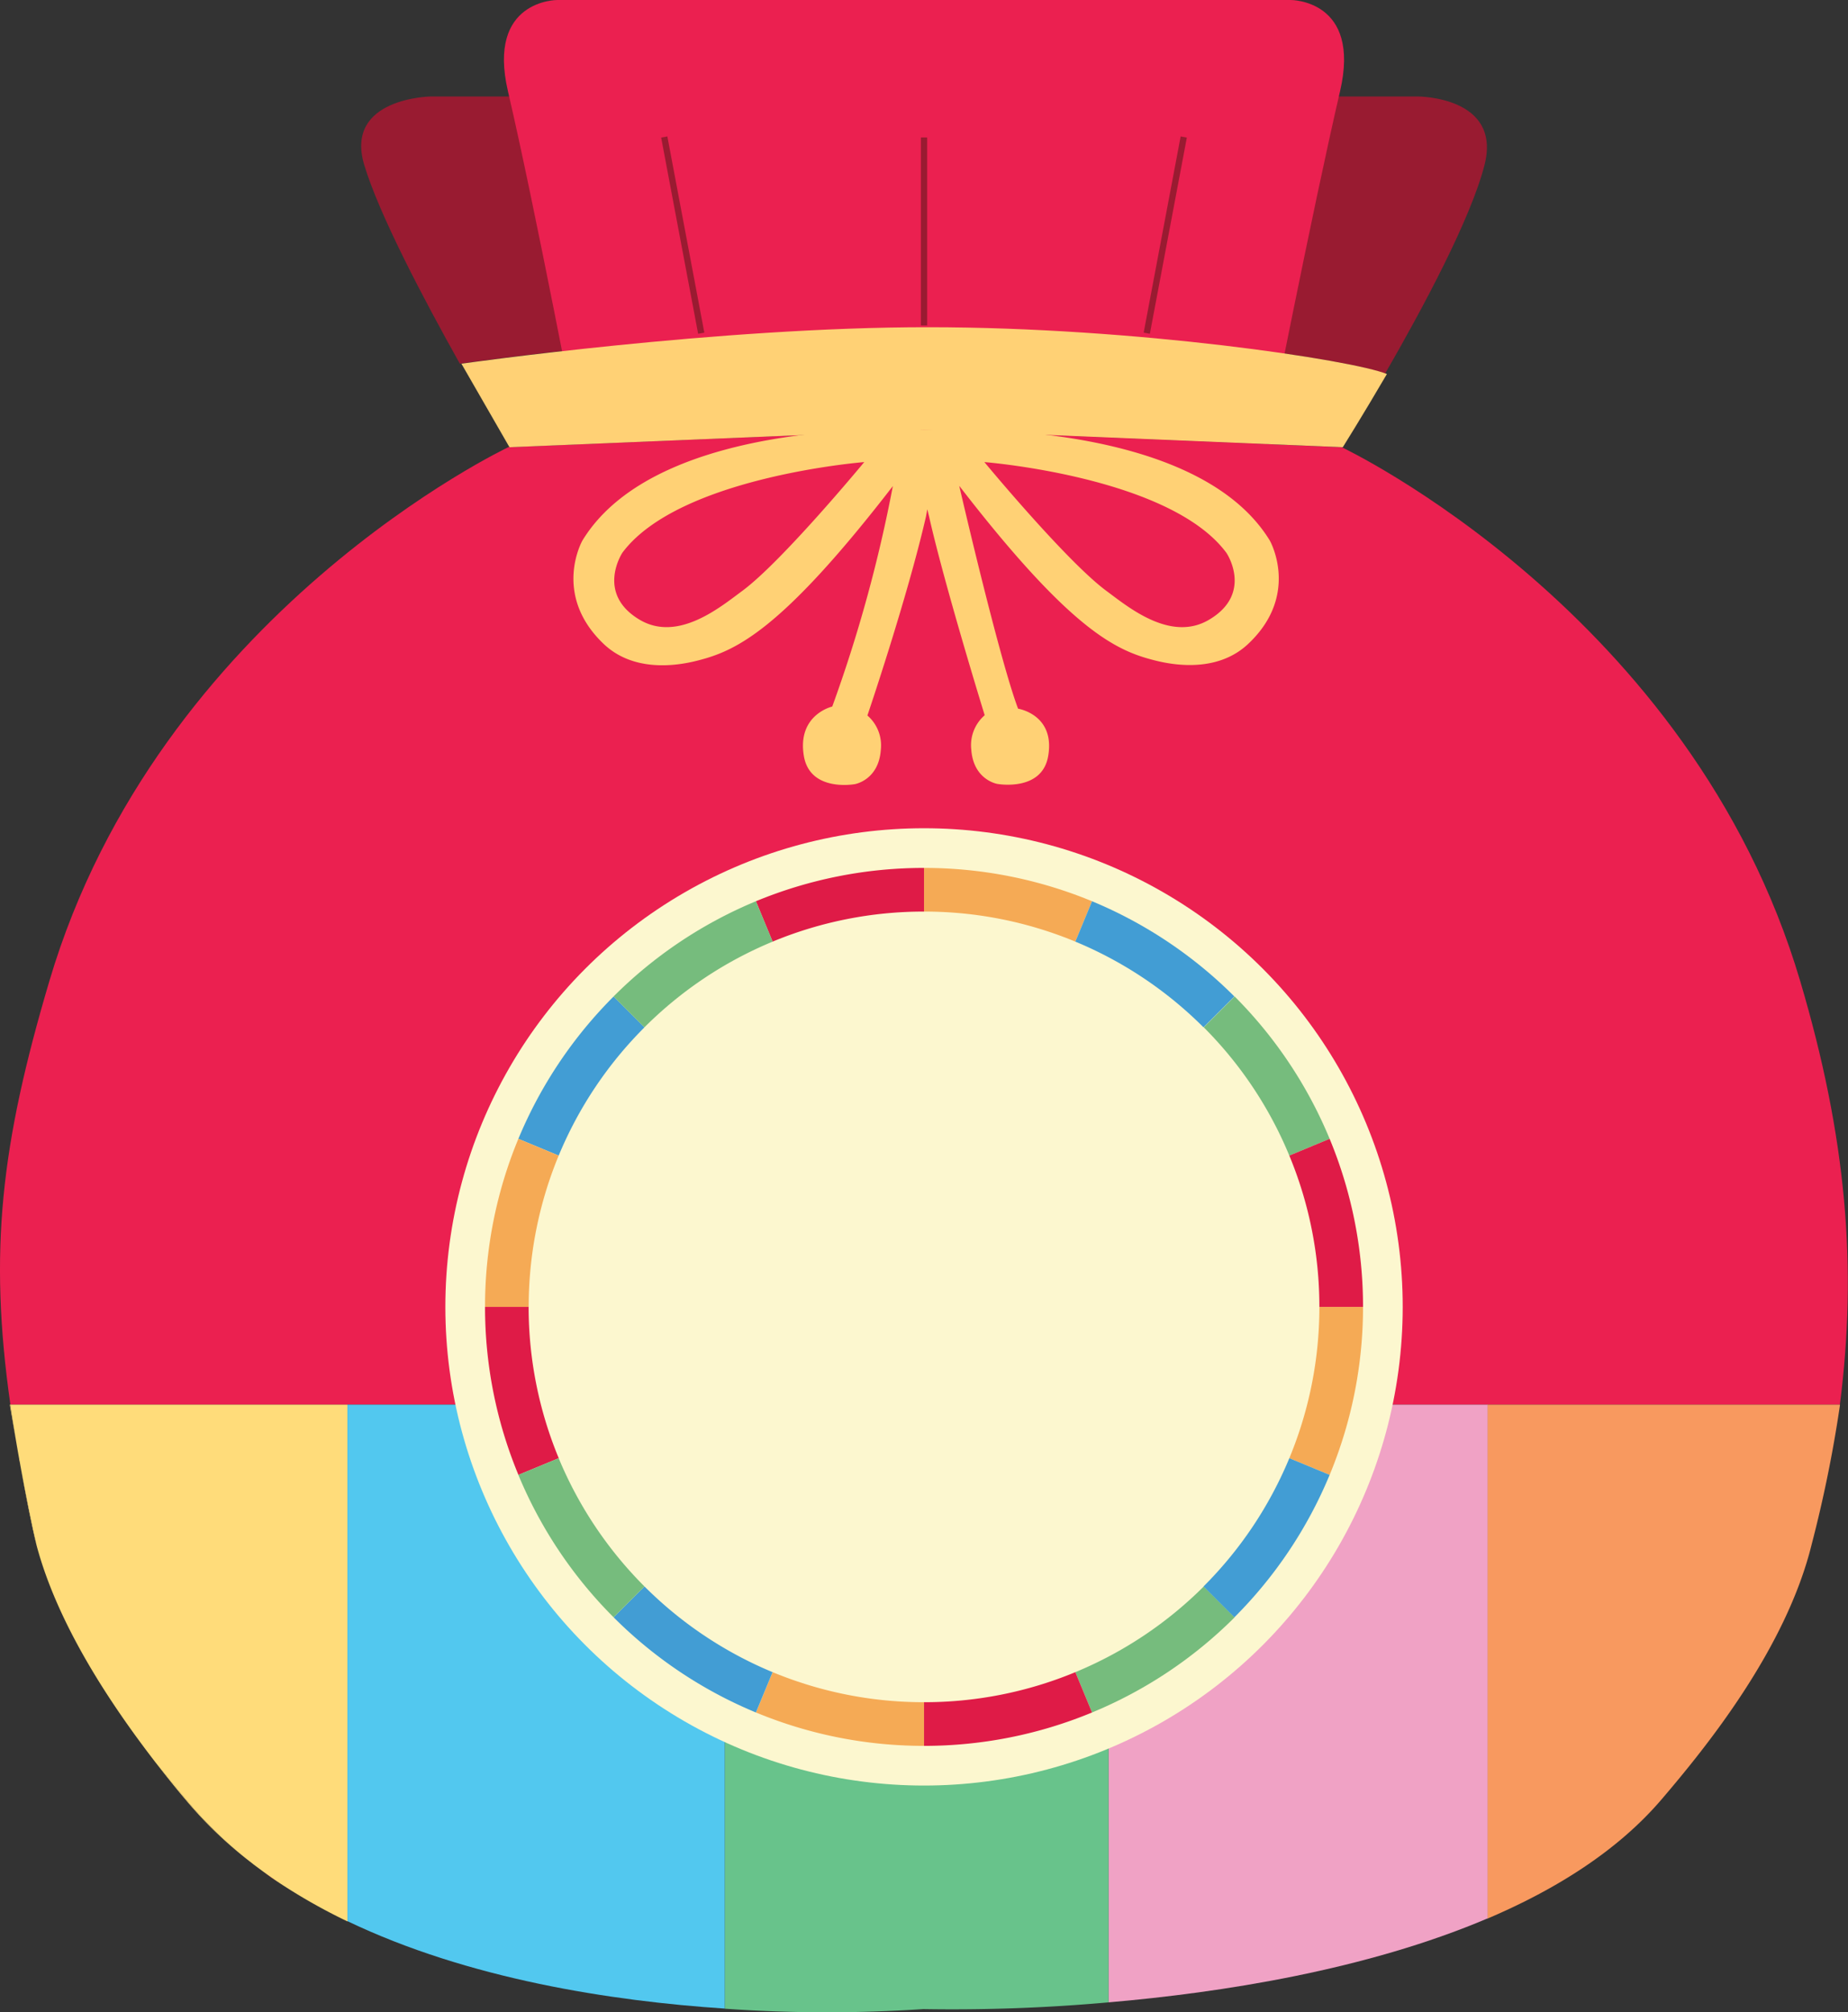 <svg xmlns="http://www.w3.org/2000/svg" viewBox="0 0 293.37 319.45"><rect x="0" y="0" width="293.37" height="319.45" fill="#333333" stroke="none"/><defs><style>.cls-1{fill:#991b31;}.cls-2{fill:#eb2050;}.cls-3{fill:#ffd175;}.cls-4{fill:#ffdc7a;}.cls-5{fill:#52c8ef;}.cls-6{fill:#68c38b;}.cls-7{fill:#f8995f;}.cls-8{fill:#f0a2c5;}.cls-9{fill:#fcf7cf;}.cls-10{fill:#f5aa55;}.cls-11{fill:#df1b47;}.cls-12{fill:#429dd4;}.cls-13{fill:#76bc7d;}.cls-14{fill:none;stroke:#991b31;stroke-miterlimit:10;}</style></defs><g id="Layer_2" data-name="Layer 2"><g id="Layer_1-2" data-name="Layer 1"><path class="cls-1" d="M225.12,15.32H68.36s-13.7.2-10.55,10.82C60.15,34,67.3,47.57,73,57.74c0,0,40.87-5.83,74.1-5.83,33,0,67.32,5.2,72.77,7.43,5.86-10.16,13.63-24.59,15.81-33.2C238.4,15.32,225.12,15.32,225.12,15.32Z"/><path class="cls-2" d="M201.06,70.5s7.4-37.7,11.67-56C216.13-.08,204.9,0,204.9,0H88.47S77.24-.08,80.64,14.5c4.27,18.3,11.45,56,11.45,56L146,68.26Z"/><path class="cls-1" d="M113.78,68.3,179.58,71v0L114.18,68.3Z"/><path class="cls-3" d="M113.44,71l64.9-2.68c.53,0,1.06,0,1.59,0l-1,0Z"/><path class="cls-3" d="M146.67,57.74l0,0,0,0Z"/><path class="cls-2" d="M115.08,223h177c2.79-21.8,1.06-42.42-6.29-67.22C268.46,97.19,213,71,213,71l-65.49-2.72h-1.3L80.69,71S25.2,97.19,7.84,155.74C.17,181.61-1.83,198.58,1.65,223H115.08Z"/><path class="cls-2" d="M40.31,296l-.3-.24Z"/><path class="cls-2" d="M44.4,299c-.88-.58-1.73-1.19-2.58-1.8C42.67,297.76,43.53,298.37,44.4,299Z"/><path class="cls-2" d="M3.13,232c0-.14,0-.29-.08-.43C3.08,231.73,3.1,231.88,3.13,232Z"/><path class="cls-4" d="M29.63,285.79c-1.42-1.72-3.11-3.76-4.94-6C26.4,282,28,284,29.38,285.62A65.2,65.2,0,0,0,40,295.79,65.06,65.06,0,0,1,29.63,285.79Z"/><path class="cls-4" d="M1.56,223s.65,3.94,1.49,8.63c-.54-3-1-5.86-1.4-8.63Z"/><path class="cls-4" d="M44.52,299,44.4,299Z"/><path class="cls-4" d="M41.82,297.15,40.31,296Z"/><path class="cls-4" d="M5.8,245.28c-1-4.7-1.92-9.09-2.67-13.26C4,236.94,5.08,242.55,5.8,245.28Z"/><path class="cls-4" d="M55.16,223H1.65c.4,2.77.86,5.64,1.4,8.63,0,.14.05.29.08.43.75,4.17,1.64,8.56,2.67,13.26h0c3.44,12.92,12.07,25.64,18.89,34.48,1.83,2.27,3.52,4.31,4.94,6a65.06,65.06,0,0,0,10.38,10l.3.24,1.51,1.12c.85.61,1.7,1.22,2.58,1.8l.12.08a91.24,91.24,0,0,0,10.64,6Z"/><path class="cls-5" d="M55.16,223V305c19.17,9.19,41.91,12.69,59.92,13.88V223Z"/><path class="cls-6" d="M115.08,223V318.9a231.11,231.11,0,0,0,31.5.06A278.42,278.42,0,0,0,176,317.89V223Z"/><path class="cls-7" d="M292.11,223s0,.07,0,.1,0-.06,0-.1Z"/><path class="cls-7" d="M236.12,223v81.6c10.95-4.66,20.72-10.81,27.66-18.94s19.74-23.83,23.83-40.51a205.92,205.92,0,0,0,4.48-22.05s0-.07,0-.1Z"/><path class="cls-8" d="M176,317.89c17.86-1.54,40.86-5.12,60.16-13.33V223H176Z"/><path class="cls-3" d="M73.25,57.74l0,0L80.88,71l65.49-2.72,1,0h.39L213.17,71c.08-.13,3.1-4.95,7-11.62-5.44-2.23-39.8-7.43-72.76-7.43C114.12,51.91,73.28,57.74,73.25,57.74Z"/><path class="cls-3" d="M201.59,85.83c-12.28-20.13-54.9-17.57-54.9-17.57s-42-2.56-54.24,17.57c0,0-4.83,8.53,3.34,16.36,4.61,4.42,11.18,3.63,14.8,2.72,6.13-1.53,13.28-4.6,31.15-27.74a226.56,226.56,0,0,1-9.62,35s-5.63,1.29-4.5,7.89c1,5.74,8.09,4.43,8.09,4.43s3.78-.64,4.12-5.45a6.28,6.28,0,0,0-2.13-5.45S144,95.06,147,82l.21-1.15.28,1.15c2.48,11,8.83,31.55,8.83,31.55a6.28,6.28,0,0,0-2.13,5.45c.34,4.81,4.12,5.45,4.12,5.45s7.12,1.31,8.09-4.43c1.13-6.6-4.78-7.51-4.78-7.51-3.07-8.17-9.34-35.38-9.34-35.38,17.87,23.14,25,26.21,31.15,27.74,3.62.91,10.19,1.7,14.8-2.72C206.42,94.36,201.59,85.83,201.59,85.83Zm-83.78,8c-3.41,2.51-10.21,8.22-16.33,4.52-6.94-4.18-2.67-10.61-2.67-10.61,9-12.07,38.39-14.38,38.39-14.38S124.12,89.19,117.81,93.83ZM192,98.35c-6.13,3.7-12.92-2-16.33-4.52-6.31-4.64-19.4-20.47-19.4-20.47s29.43,2.31,38.4,14.38C194.7,87.74,199,94.17,192,98.35Z"/><circle class="cls-9" cx="146.69" cy="207.48" r="75.99"/><path class="cls-10" d="M170.71,149.49l2.65-6.41a69.64,69.64,0,0,0-26.67-5.29v6.93A62.53,62.53,0,0,1,170.71,149.49Z"/><path class="cls-11" d="M146.69,144.72v-6.93A69.65,69.65,0,0,0,120,143.08l2.65,6.41A62.58,62.58,0,0,1,146.69,144.72Z"/><path class="cls-12" d="M102.31,163.1l-4.9-4.9a69.82,69.82,0,0,0-15.12,22.6l6.4,2.66A62.71,62.71,0,0,1,102.31,163.1Z"/><path class="cls-13" d="M122.66,149.49,120,143.08a69.76,69.76,0,0,0-22.6,15.12l4.9,4.9A62.8,62.8,0,0,1,122.66,149.49Z"/><path class="cls-10" d="M204.68,231.5l6.4,2.65a69.42,69.42,0,0,0,5.3-26.67h-6.93A62.53,62.53,0,0,1,204.68,231.5Z"/><path class="cls-12" d="M191.06,163.1l4.9-4.9a69.76,69.76,0,0,0-22.6-15.12l-2.65,6.41A62.8,62.8,0,0,1,191.06,163.1Z"/><path class="cls-13" d="M204.68,183.46l6.4-2.66A69.82,69.82,0,0,0,196,158.2l-4.9,4.9A62.71,62.71,0,0,1,204.68,183.46Z"/><path class="cls-11" d="M209.45,207.48h6.93a69.47,69.47,0,0,0-5.3-26.68l-6.4,2.66A62.53,62.53,0,0,1,209.45,207.48Z"/><path class="cls-10" d="M88.69,183.46l-6.4-2.66A69.47,69.47,0,0,0,77,207.48h6.93A62.72,62.72,0,0,1,88.69,183.46Z"/><path class="cls-13" d="M170.71,265.47l2.65,6.4A69.58,69.58,0,0,0,196,256.76l-4.9-4.9A62.8,62.8,0,0,1,170.71,265.47Z"/><path class="cls-12" d="M204.68,231.5a62.71,62.71,0,0,1-13.62,20.36l4.9,4.9a69.75,69.75,0,0,0,15.12-22.61Z"/><path class="cls-10" d="M122.66,265.47l-2.65,6.4a69.47,69.47,0,0,0,26.68,5.3v-6.93A62.58,62.58,0,0,1,122.66,265.47Z"/><path class="cls-11" d="M146.69,270.24v6.93a69.45,69.45,0,0,0,26.67-5.3l-2.65-6.4A62.53,62.53,0,0,1,146.69,270.24Z"/><path class="cls-12" d="M102.31,251.86l-4.9,4.9A69.58,69.58,0,0,0,120,271.87l2.65-6.4A62.8,62.8,0,0,1,102.31,251.86Z"/><path class="cls-11" d="M83.92,207.48H77a69.42,69.42,0,0,0,5.3,26.67l6.4-2.65A62.72,62.72,0,0,1,83.92,207.48Z"/><path class="cls-13" d="M88.69,231.5l-6.4,2.65a69.75,69.75,0,0,0,15.12,22.61l4.9-4.9A62.87,62.87,0,0,1,88.69,231.5Z"/><line class="cls-14" x1="111.32" y1="52.9" x2="105.45" y2="21.75"/><line class="cls-14" x1="182.05" y1="52.9" x2="187.92" y2="21.75"/><line class="cls-14" x1="146.69" y1="51.67" x2="146.69" y2="21.82"/></g></g></svg>